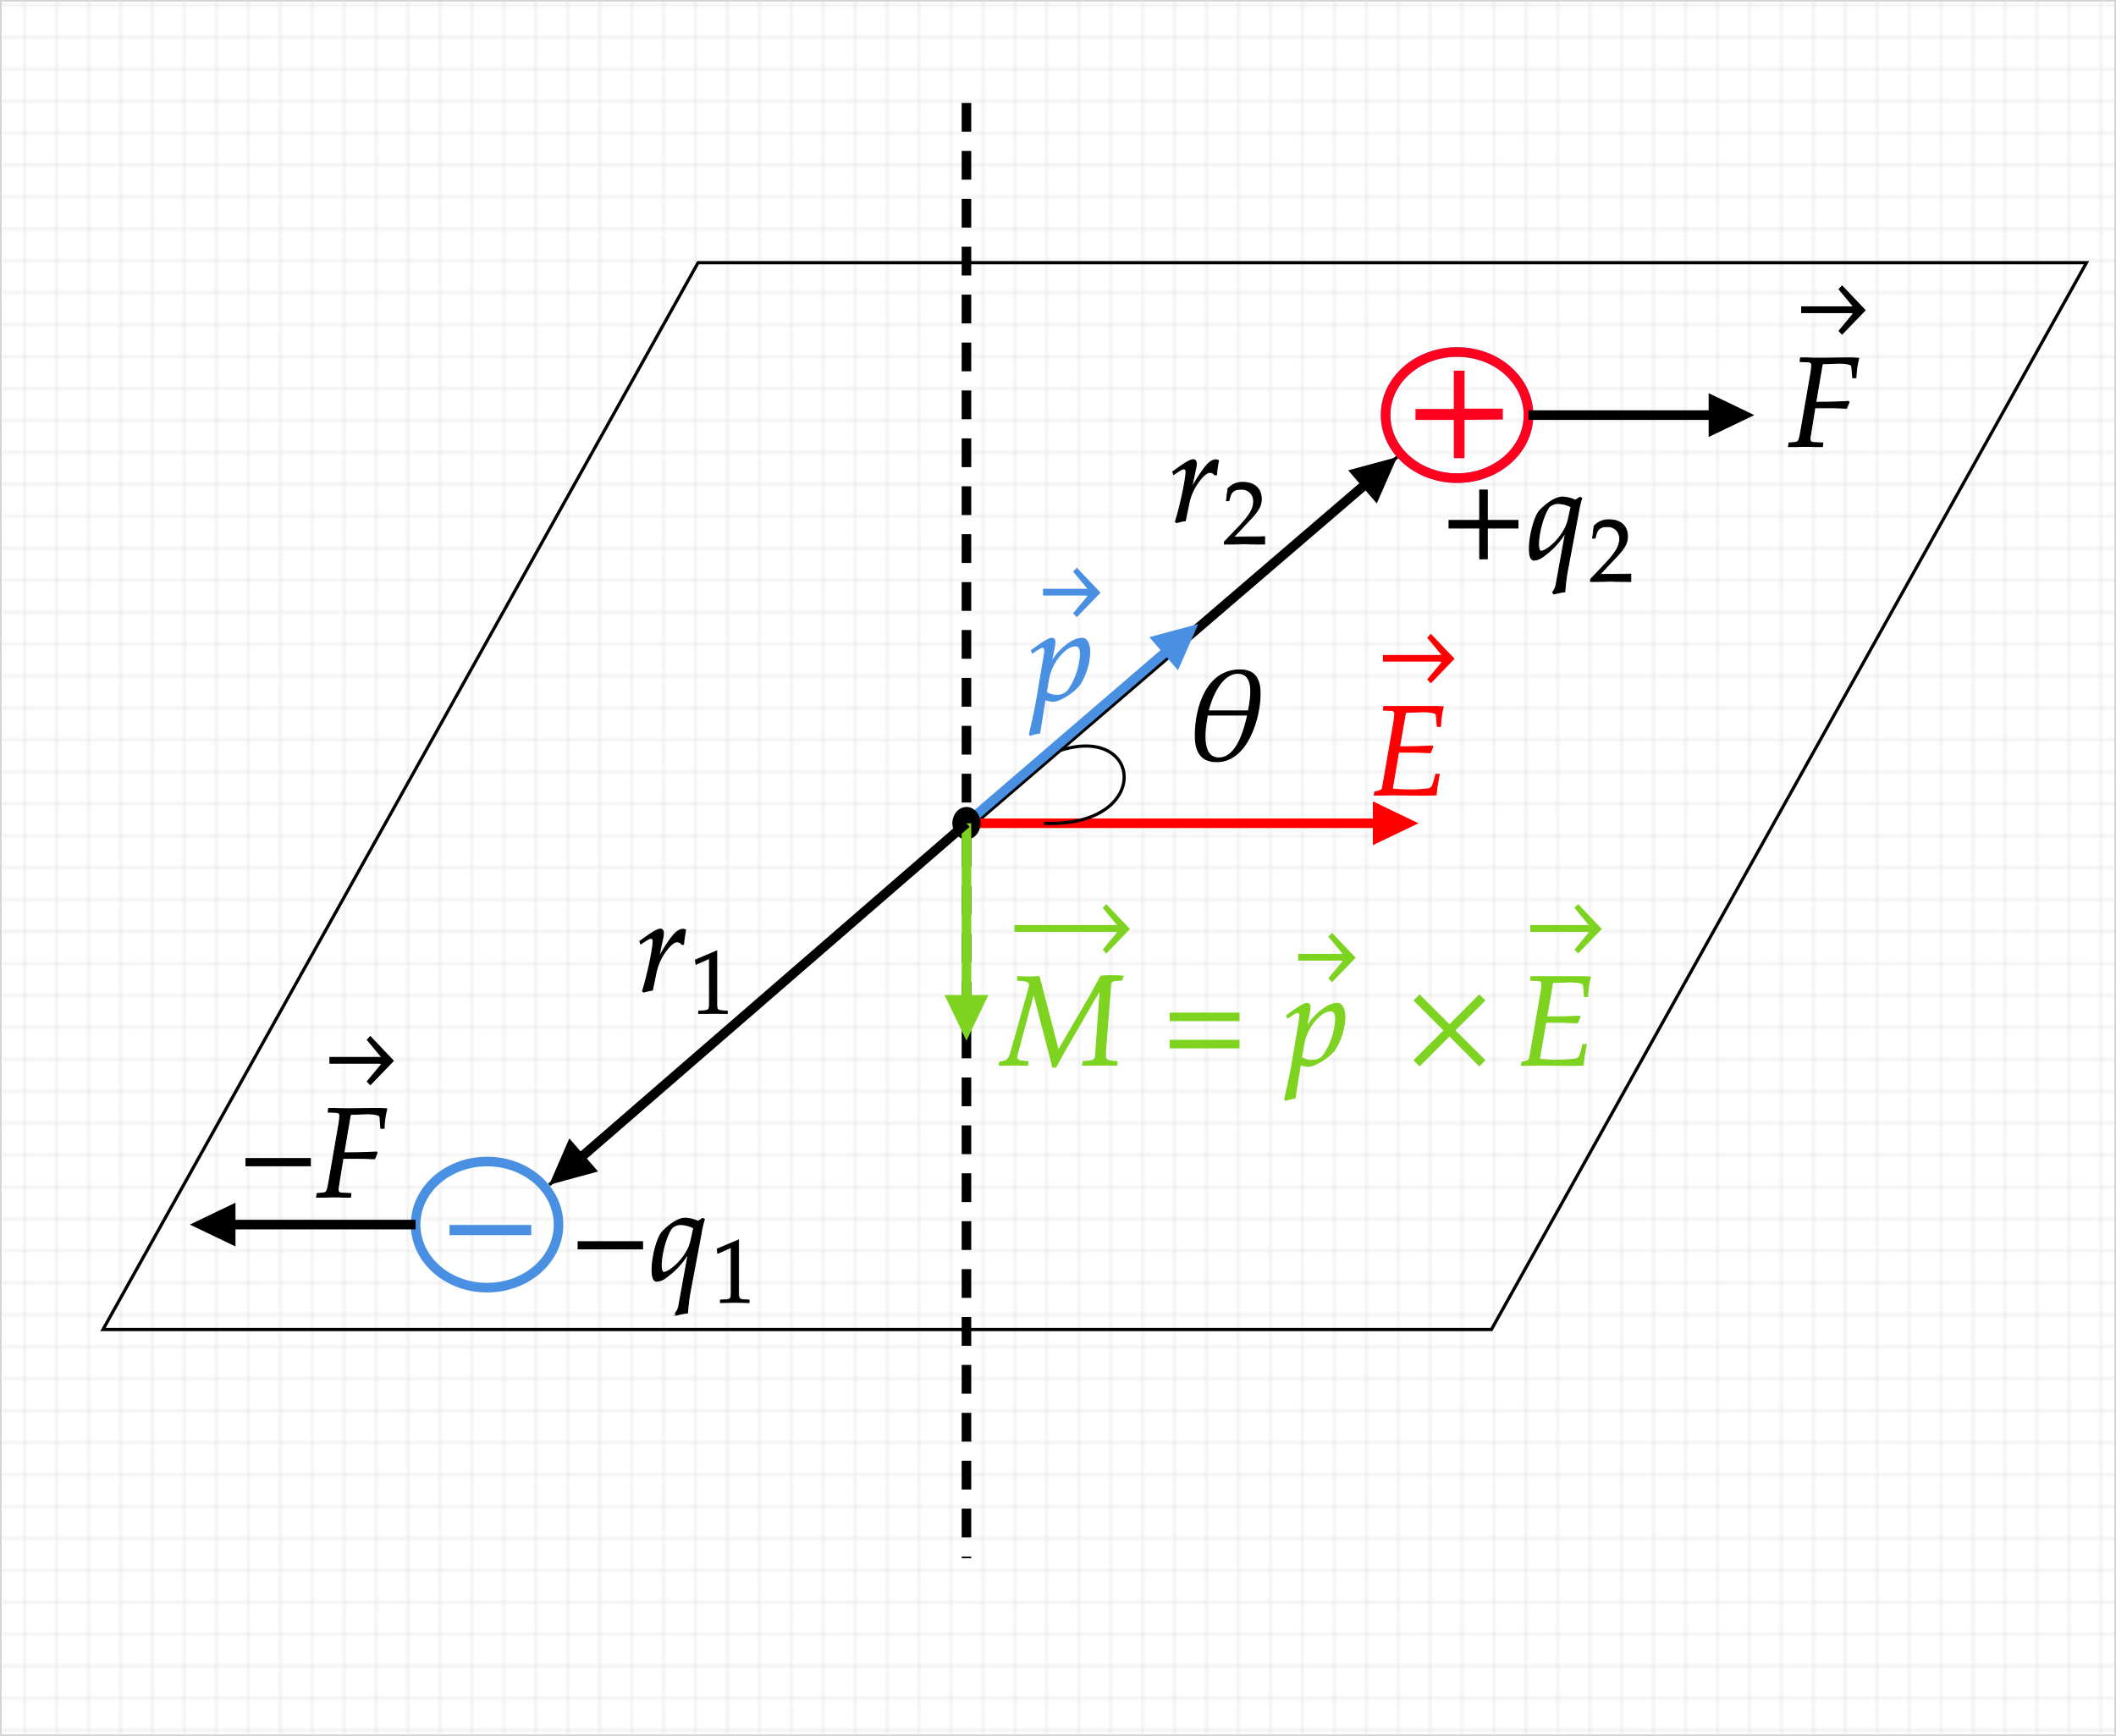 <svg id="Livello_1" data-name="Livello 1" xmlns="http://www.w3.org/2000/svg" xmlns:xlink="http://www.w3.org/1999/xlink" width="662.5" height="543.5" viewBox="0 0 662.5 543.5">
  <defs>
    <style>
      .cls-1, .cls-13, .cls-2, .cls-4, .cls-5, .cls-6, .cls-7, .cls-8, .cls-9 {
        fill: none;
      }

      .cls-2, .cls-3 {
        stroke: #d3d3d3;
        stroke-width: 0.5px;
      }

      .cls-3 {
        fill: url(#_.441971228805659);
      }

      .cls-12, .cls-17, .cls-18, .cls-4, .cls-5, .cls-8 {
        stroke: #000;
      }

      .cls-13, .cls-4, .cls-5, .cls-6, .cls-7, .cls-9 {
        stroke-width: 3px;
      }

      .cls-5 {
        stroke-dasharray: 9 6;
      }

      .cls-15, .cls-20, .cls-6 {
        stroke: #4a90e2;
      }

      .cls-16, .cls-7 {
        stroke: #ff001f;
      }

      .cls-19, .cls-9 {
        stroke: red;
      }

      .cls-10, .cls-19 {
        fill: red;
      }

      .cls-11, .cls-15, .cls-20 {
        fill: #4a90e2;
      }

      .cls-13, .cls-21 {
        stroke: #7ed321;
      }

      .cls-14, .cls-21 {
        fill: #7ed321;
      }

      .cls-15, .cls-16, .cls-17, .cls-18, .cls-19, .cls-20, .cls-21 {
        stroke-miterlimit: 10;
      }

      .cls-15, .cls-16 {
        stroke-width: 0.4px;
      }

      .cls-16 {
        fill: #ff001f;
      }

      .cls-17, .cls-19, .cls-20, .cls-21 {
        stroke-width: 0.32px;
      }

      .cls-18 {
        stroke-width: 0.22px;
      }
    </style>
    <pattern id="_.441971228805659" data-name=".441971228805659" width="10" height="10" patternTransform="matrix(1, 0, 0, -1, -2.75, 851.14)" patternUnits="userSpaceOnUse" viewBox="0 0 10 10">
      <rect class="cls-1" width="10" height="10"/>
      <path class="cls-2" d="M10,10H0V0"/>
    </pattern>
  </defs>
  <rect class="cls-3" x="0.25" y="0.25" width="662" height="543"/>
  <g>
    <g>
      <path class="cls-4" d="M304.45,256.78,433.38,146.12" transform="translate(0.25 0.25)"/>
      <path d="M430.8,157.38l6.37-14.52L421.86,147Z" transform="translate(0.25 0.25)"/>
    </g>
    <path class="cls-5" d="M302.34,32V257.5" transform="translate(0.25 0.25)"/>
    <path class="cls-6" d="M129.88,383.15c0-10.9,10-19.74,22.37-19.74s22.37,8.84,22.37,19.74-10,19.75-22.37,19.75S129.88,394.06,129.88,383.15Z" transform="translate(0.25 0.25)"/>
    <path class="cls-6" d="M433.57,129.71c0-10.91,10-19.75,22.37-19.75s22.37,8.84,22.37,19.75-10,19.74-22.37,19.74S433.57,140.61,433.57,129.71Z" transform="translate(0.25 0.25)"/>
    <path class="cls-7" d="M433.57,129.71c0-10.91,10-19.75,22.37-19.75s22.37,8.84,22.37,19.75-10,19.74-22.37,19.74S433.57,140.61,433.57,129.71Z" transform="translate(0.25 0.25)"/>
    <path class="cls-8" d="M437.17,142.86,171.72,370.7" transform="translate(0.25 0.25)"/>
    <g>
      <path class="cls-9" d="M302.34,257.5H438.87" transform="translate(0.25 0.25)"/>
      <path class="cls-10" d="M429.58,264.36l14.29-6.86-14.29-6.86Z" transform="translate(0.25 0.25)"/>
    </g>
    <path class="cls-8" d="M325.76,237.12c31.65-15.61,37.14,22,.84,20.38" transform="translate(0.25 0.25)"/>
    <g>
      <path class="cls-6" d="M302.34,257.5l68.79-59.13" transform="translate(0.25 0.25)"/>
      <path class="cls-11" d="M368.56,209.62l6.36-14.51-15.31,4.11Z" transform="translate(0.25 0.25)"/>
    </g>
    <path class="cls-12" d="M298.42,257.5c0-2.54,1.76-4.6,3.92-4.6s3.91,2.06,3.91,4.6-1.75,4.59-3.91,4.59S298.42,260,298.42,257.5Z" transform="translate(0.25 0.25)"/>
    <g>
      <path class="cls-4" d="M478.31,129.71H544" transform="translate(0.25 0.25)"/>
      <path d="M534.71,136.57,549,129.71l-14.29-6.86Z" transform="translate(0.25 0.25)"/>
    </g>
    <path class="cls-8" d="M218.3,82H653L466.7,416H32Z" transform="translate(0.25 0.25)"/>
    <path class="cls-5" d="M302.34,262.09v225.5" transform="translate(0.25 0.25)"/>
    <g>
      <path class="cls-13" d="M302.34,257.5v63.08" transform="translate(0.25 0.25)"/>
      <path class="cls-14" d="M295.48,311.29l6.86,14.29,6.86-14.29Z" transform="translate(0.25 0.25)"/>
    </g>
    <g>
      <path class="cls-4" d="M302.34,257.5,175.5,367.43" transform="translate(0.25 0.25)"/>
      <path d="M178,356.16l-6.31,14.54L187,366.53Z" transform="translate(0.25 0.25)"/>
    </g>
    <g>
      <path class="cls-4" d="M64.19,383.15h65.69" transform="translate(0.25 0.25)"/>
      <path d="M73.48,376.29l-14.29,6.86L73.48,390Z" transform="translate(0.25 0.25)"/>
    </g>
  </g>
  <path class="cls-15" d="M165.89,386.26v-2.8h-25.2v2.8Z" transform="translate(0.25 0.25)"/>
  <path class="cls-16" d="M470.08,130.9v-3h-12v-11.9h-2.95V128h-12v3h12v12h2.95v-12Z" transform="translate(0.25 0.25)"/>
  <g>
    <path class="cls-17" d="M200.92,390.75v-2.24H180.76v2.24Z" transform="translate(0.25 0.25)"/>
    <path class="cls-17" d="M218.32,382.15a10.73,10.73,0,0,0-4-1c-3,0-6.52,3.52-7.24,4.32-1.6,1.88-3.16,7.72-3.16,11.84,0,2.36.48,3.56,1.44,3.56a5,5,0,0,0,2.92-1.2,24.31,24.31,0,0,0,7-7.6l-3,16.56a4.86,4.86,0,0,1-1.08,2.28l.36.56a28.78,28.78,0,0,1,3.44-.68,62.88,62.88,0,0,1,.76-6.36l3.44-18.24a33.08,33.08,0,0,1,1.08-4.72l-.56-.24Zm-10.68,16c-.56,0-.88-.84-.88-2.16,0-3.84,1.72-9.84,3.4-11.84a3.93,3.93,0,0,1,2.92-1,8.9,8.9,0,0,1,3.88,1.08l-.84,3.8C215,393.51,209.32,398.11,207.64,398.11Z" transform="translate(0.25 0.25)"/>
    <path class="cls-18" d="M234.3,407.6v-.84l-1.46-.08c-1.54-.09-1.82-.4-1.82-1.85V387.92l-6.75,2.85.2,1.4,4.2-1.85v14.51c0,1.45-.31,1.76-1.82,1.85l-1.57.08v.84l4.62-.08C230.77,407.52,233.85,407.6,234.3,407.6Z" transform="translate(0.25 0.25)"/>
  </g>
  <g>
    <path class="cls-19" d="M437.61,235.23h4.68l5.28.16.76-1.8-.16-.28c-3.24.16-5.64.24-8.76.24h-1.48l1.88-10.8c1.28,0,4.6-.16,5.48-.16,2.48,0,4.12.36,4.16,1l.32,3.56h1a27,27,0,0,1,.84-6.08c-.84-.08-2-.12-2.76-.12-.12,0-.56,0-1.52,0l-4.8,0c-.36,0-7.32,0-7.72,0l-1.8,0-.12,1.12,2.16.08c1,0,1.4.36,1.4,1.08a24.69,24.69,0,0,1-.36,3l-3.48,20.16c-.16.72-.64,1-2.4,1.28l-.2,1,1.64,0c1.24,0,3.72-.08,4.52-.08l9,.12c.56,0,1.56,0,2.88-.08l1.32,0,.16-1.44c.08-.8.28-2,.64-4l.2-1h-1.08l-.64,2.4c-.4,1.44-.76,1.92-1.64,2.12a46.29,46.29,0,0,1-5.88.36,53.7,53.7,0,0,1-5.48-.28Z" transform="translate(0.25 0.25)"/>
    <path class="cls-10" d="M455.16,206l-7.42-7.81-1.15,1.22,4.54,5.47h-.36V207h.36l-4.54,5.47,1.15,1.22Zm-22.43.9h21.35V204.8H432.73Z" transform="translate(0.25 0.25)"/>
  </g>
  <g>
    <path class="cls-17" d="M213.77,295.38a37.1,37.1,0,0,1,.64-4.44,1.8,1.8,0,0,0-.8-.24c-1.24,0-2.48,1-3.92,3a49.32,49.32,0,0,0-3.76,6l1.28-6.08a7.33,7.33,0,0,0,.24-1.68c0-.8-.32-1.28-.92-1.28-.84,0-2.36.84-5.32,3l-1.12.8.28.8,1.28-.84c1.12-.72,1.56-.92,1.92-.92s.68.36.68.88c0,2.32-1.72,10.56-3.32,15.68l.4.28a21.74,21.74,0,0,1,2.16-.52l.52-.08,1-4.8a17.52,17.52,0,0,1,3.4-7.72c1.36-1.76,2.44-2.6,3.32-2.6a1.65,1.65,0,0,1,1.44.76Z" transform="translate(0.25 0.25)"/>
    <path class="cls-18" d="M227.47,317.11v-.84l-1.46-.08c-1.54-.08-1.82-.39-1.82-1.85V297.43l-6.74,2.86.19,1.4,4.2-1.85v14.5c0,1.46-.31,1.77-1.82,1.85l-1.57.08v.84l4.62-.08C223.94,317,227,317.11,227.47,317.11Z" transform="translate(0.25 0.25)"/>
  </g>
  <path class="cls-17" d="M380.71,238.22c9.44,0,13.4-13.28,13.56-20.8.08-4.56-1.2-7.92-6.28-7.92-10.4,0-13.88,11.6-14,20.12C373.91,234.38,375.27,238.22,380.71,238.22Zm6.56-27.68c5.4,0,4.2,7.4,3.36,11.8H378C379,218.18,382.11,210.54,387.27,210.54Zm-5.92,26.52c-6,0-4.24-9.92-3.6-13.44h12.64C389.39,228.1,387.07,237.06,381.35,237.06Z" transform="translate(0.25 0.25)"/>
  <g>
    <path class="cls-17" d="M475,165.06V162.7h-9.6v-9.52h-2.36v9.52h-9.6v2.36h9.6v9.64h2.36v-9.64Z" transform="translate(0.25 0.25)"/>
    <path class="cls-17" d="M493,156.38a10.73,10.73,0,0,0-4-1c-3,0-6.52,3.52-7.24,4.32-1.6,1.88-3.16,7.72-3.16,11.84,0,2.36.48,3.56,1.44,3.56a5,5,0,0,0,2.92-1.2,24.31,24.31,0,0,0,7-7.6l-3,16.56a4.86,4.86,0,0,1-1.08,2.28l.36.56a28.78,28.78,0,0,1,3.44-.68,62.88,62.88,0,0,1,.76-6.36l3.44-18.24a33.08,33.08,0,0,1,1.08-4.72l-.56-.24Zm-10.68,16c-.56,0-.88-.84-.88-2.16,0-3.84,1.72-9.84,3.4-11.84a3.93,3.93,0,0,1,2.92-1,8.9,8.9,0,0,1,3.88,1.08l-.84,3.8C489.63,167.74,484,172.34,482.31,172.34Z" transform="translate(0.25 0.25)"/>
    <path class="cls-18" d="M497.71,181.11v.72c5.24,0,5.24-.08,6.25-.08s1,.08,6.41.08v-2.38c-3.22.14-4.51,0-9.69.14l5.1-5.4c2.71-2.88,3.55-4.42,3.55-6.52,0-3.22-2.18-5.21-5.74-5.21a6,6,0,0,0-4.76,2l-.47,3.81h.81l.36-1.29c.45-1.63,1.46-2.33,3.34-2.33a3.66,3.66,0,0,1,3.94,3.9c0,2.1-1.17,4.17-4.34,7.53Z" transform="translate(0.25 0.25)"/>
  </g>
  <g>
    <path class="cls-20" d="M329.38,219.31c2.24,0,6.84-2.92,8.56-5.44a20.69,20.69,0,0,0,3-9.84c0-2.68-.92-4.44-2.36-4.44-1.68,0-3.8,1-5.88,2.92a16.78,16.78,0,0,0-3.88,4.8l1-4.76a10.75,10.75,0,0,0,.2-1.76c0-.76-.32-1.2-.88-1.2-.84,0-2.36.84-5.32,3l-1.12.8.28.8,1.28-.84c1.12-.72,1.56-.92,1.92-.92s.68.36.68.92a10.93,10.93,0,0,1-.16,1.52l-2.32,13.72c-.4,2.4-1.16,6-2,9.64l-.32,1.48.28.24a16.72,16.72,0,0,1,2.92-.68l1.68-10.48A8.51,8.51,0,0,0,329.38,219.31Zm-1.32-7c.88-5.12,5.16-10.36,8.48-10.36,1,0,1.52.88,1.52,2.72a22.19,22.19,0,0,1-3.72,11,4.27,4.27,0,0,1-3.72,1.76,5.9,5.9,0,0,1-3.28-.92Z" transform="translate(0.25 0.25)"/>
    <path class="cls-11" d="M344.31,185.3l-7.42-7.81-1.15,1.22,4.54,5.47h-.36v2.12h.36l-4.54,5.47,1.15,1.22Zm-18,.9h16.93v-2.12H326.3Z" transform="translate(0.25 0.25)"/>
  </g>
  <g>
    <g>
      <path class="cls-21" d="M350.9,306.61l.52-1.24c-1.12-.16-7-.24-7.08.12l-3.4,6.24-9.84,16.88-6-23.12a46.54,46.54,0,0,1-6.68,0l-.12,1.12,1,.08c2.08.16,2.8.56,2.8,1.6,0,.24-5.84,20.88-5.92,21.16-.64,2.08-1.24,2.6-3.44,2.8l-.12,1,1.56,0c1.36,0,2.36-.08,2.92-.08s1.6,0,3,.08l1.4,0,.12-1.12-1.52-.12c-1.28-.08-2-.48-2-1.08a6.31,6.31,0,0,1,.28-1.64l5-18.56,6,23.12h.92l2.28-4.16,9.56-16.56,2.08-3.48-1.48,20.8c-.16,1.12-.64,1.4-2.68,1.56l-1.24.12-.12,1.12,1.88,0c1.68,0,2.88-.08,3.48-.08s1.84,0,3.48.08l1.84,0,.12-1.12-1.48-.12c-1.44-.12-2.16-.56-2.16-1.4l0-1.48,1.64-21.24c.08-.76.68-1.16,1.84-1.24Z" transform="translate(0.25 0.25)"/>
      <path class="cls-14" d="M353.53,290.6l-7.42-7.81L345,284l4.54,5.47h-.36v2.12h.36L345,297.07l1.15,1.22Zm-36.15.9h35.07v-2.12H317.38Z" transform="translate(0.25 0.25)"/>
    </g>
    <path class="cls-21" d="M387.69,319.29v-2.36H366.13v2.36Zm0,8.52v-2.36H366.13v2.36Z" transform="translate(0.25 0.25)"/>
    <g>
      <path class="cls-21" d="M409.27,333.61c2.24,0,6.84-2.92,8.56-5.44a20.69,20.69,0,0,0,3-9.84c0-2.68-.92-4.44-2.36-4.44-1.68,0-3.8,1-5.88,2.92a16.78,16.78,0,0,0-3.88,4.8l1-4.76a10.75,10.75,0,0,0,.2-1.76c0-.76-.32-1.2-.88-1.2-.84,0-2.36.84-5.32,3l-1.12.8.28.8,1.28-.84c1.12-.72,1.56-.92,1.92-.92s.68.36.68.92a10.93,10.93,0,0,1-.16,1.52l-2.32,13.72c-.4,2.4-1.16,6-2,9.64L402,344l.28.24a16.72,16.72,0,0,1,2.92-.68l1.68-10.48A8.51,8.51,0,0,0,409.27,333.61Zm-1.32-7c.88-5.12,5.16-10.36,8.48-10.36,1,0,1.52.88,1.52,2.72a22.19,22.19,0,0,1-3.72,11,4.27,4.27,0,0,1-3.72,1.76,5.9,5.9,0,0,1-3.28-.92Z" transform="translate(0.25 0.25)"/>
      <path class="cls-14" d="M424.2,299.6l-7.42-7.81L415.63,293l4.54,5.47h-.36v2.12h.36l-4.54,5.47,1.15,1.22Zm-18,.9h16.93v-2.12H406.19Z" transform="translate(0.25 0.25)"/>
    </g>
    <path class="cls-14" d="M448.62,333.17" transform="translate(0.25 0.25)"/>
    <path class="cls-21" d="M464.61,331.69l-9.4-9.36,9.4-9.36-1.72-1.68-9.32,9.36-9.36-9.36L442.53,313l9.36,9.36-9.36,9.36,1.68,1.68,9.36-9.36,9.32,9.36Z" transform="translate(0.25 0.25)"/>
    <g>
      <path class="cls-21" d="M483.71,319.81h4.68l5.28.16.76-1.8-.16-.28c-3.24.16-5.64.24-8.76.24H484l1.88-10.8c1.28,0,4.6-.16,5.48-.16,2.48,0,4.12.36,4.16,1l.32,3.56h1a27,27,0,0,1,.84-6.08c-.84-.08-2-.12-2.76-.12-.12,0-.56,0-1.52,0l-4.8,0c-.36,0-7.32,0-7.72,0l-1.8,0-.12,1.12,2.16.08c1,0,1.4.36,1.4,1.08a24.69,24.69,0,0,1-.36,3L478.67,331c-.16.72-.64,1-2.4,1.28l-.2,1,1.64,0c1.24,0,3.72-.08,4.52-.08l9,.12c.56,0,1.56,0,2.88-.08l1.32,0,.16-1.44c.08-.8.28-2,.64-4l.2-1h-1.08l-.64,2.4c-.4,1.44-.76,1.92-1.64,2.12a46.29,46.29,0,0,1-5.88.36,53.7,53.7,0,0,1-5.48-.28Z" transform="translate(0.25 0.25)"/>
      <path class="cls-14" d="M501.26,290.6l-7.42-7.81L492.69,284l4.55,5.47h-.36v2.12h.36l-4.55,5.47,1.15,1.22Zm-22.42.9h21.35v-2.12H478.84Z" transform="translate(0.25 0.25)"/>
    </g>
  </g>
  <g>
    <path class="cls-17" d="M380.61,148.4a37.1,37.1,0,0,1,.64-4.44,1.8,1.8,0,0,0-.8-.24c-1.24,0-2.48,1-3.92,3a49.32,49.32,0,0,0-3.76,6l1.28-6.08a7.33,7.33,0,0,0,.24-1.68c0-.8-.32-1.28-.92-1.28-.84,0-2.36.84-5.32,3l-1.12.8.28.8,1.28-.84c1.12-.72,1.56-.92,1.92-.92s.68.36.68.88c0,2.32-1.72,10.56-3.32,15.68l.4.28a21.74,21.74,0,0,1,2.16-.52l.52-.08,1-4.8a17.52,17.52,0,0,1,3.4-7.72c1.36-1.76,2.44-2.6,3.32-2.6a1.65,1.65,0,0,1,1.44.76Z" transform="translate(0.25 0.25)"/>
    <path class="cls-18" d="M383.06,169.4v.73c5.23,0,5.23-.08,6.24-.08s1,.08,6.41.08v-2.38c-3.22.14-4.5,0-9.68.14l5.09-5.4c2.72-2.89,3.56-4.43,3.56-6.53,0-3.22-2.19-5.21-5.74-5.21a6,6,0,0,0-4.76,2l-.48,3.81h.81l.37-1.29c.45-1.62,1.45-2.32,3.33-2.32a3.66,3.66,0,0,1,4,3.89c0,2.1-1.18,4.17-4.34,7.53Z" transform="translate(0.25 0.25)"/>
  </g>
  <g>
    <path class="cls-17" d="M96.92,364.73v-2.24H76.76v2.24Z" transform="translate(0.25 0.25)"/>
    <g>
      <path class="cls-17" d="M110.36,348.61l4.24-.16c2.48,0,4.08.36,4.12,1L119,353h1a27.39,27.39,0,0,1,.84-6.08c-.88-.08-2-.12-2.68-.12l-1.64,0-6.6.08h-1.16c-1,0-2.6,0-4.12-.08l-2,0-.12,1.12,2.24.08c1,0,1.4.4,1.4,1.08a24.69,24.69,0,0,1-.36,3l-3,17.36c-.68,3.68-.68,3.72-2.32,3.88l-1.44.12-.16,1.12,1.36,0c1.6,0,2.88-.08,3.72-.08s1.88,0,3.44.08l2.08,0,.12-1.12-2.56-.12c-1.08,0-1.44-.36-1.44-1.16a5,5,0,0,1,.08-.84l1.44-8.92h4.68c1.08,0,2.32,0,4.24.12l1,0,.76-1.8-.16-.28c-3.24.16-5.64.24-8.76.24h-1.48l1.84-10.84a4.48,4.48,0,0,1,.36-1.28Z" transform="translate(0.25 0.25)"/>
      <path d="M123.11,331.88l-7.42-7.81-1.15,1.22,4.54,5.47h-.36v2.12h.36l-4.54,5.47,1.15,1.22Zm-20.23.9H122v-2.12H102.88Z" transform="translate(0.25 0.25)"/>
    </g>
  </g>
  <g>
    <path class="cls-17" d="M571.16,113.61l4.24-.16c2.48,0,4.08.36,4.12,1l.32,3.56h1a27.39,27.39,0,0,1,.84-6.08c-.88-.08-2-.12-2.68-.12l-1.64,0-6.6.08h-1.16c-1,0-2.6,0-4.12-.08l-2,0-.12,1.12,2.24.08c1,0,1.4.4,1.4,1.08a24.69,24.69,0,0,1-.36,3l-3,17.36c-.68,3.68-.68,3.72-2.32,3.88l-1.44.12-.16,1.12,1.36,0c1.6,0,2.88-.08,3.72-.08s1.88,0,3.44.08l2.08,0,.12-1.12-2.56-.12c-1.08,0-1.44-.36-1.44-1.16a5,5,0,0,1,.08-.84l1.44-8.92h4.68c1.08,0,2.32,0,4.24.12l1,0,.76-1.8-.16-.28c-3.24.16-5.64.24-8.76.24h-1.48l1.84-10.84a4.48,4.48,0,0,1,.36-1.28Z" transform="translate(0.25 0.25)"/>
    <path d="M583.91,96.88l-7.42-7.81-1.15,1.22,4.54,5.47h-.36v2.12h.36l-4.54,5.47,1.15,1.22Zm-20.23.9h19.15V95.66H563.68Z" transform="translate(0.25 0.25)"/>
  </g>
</svg>
